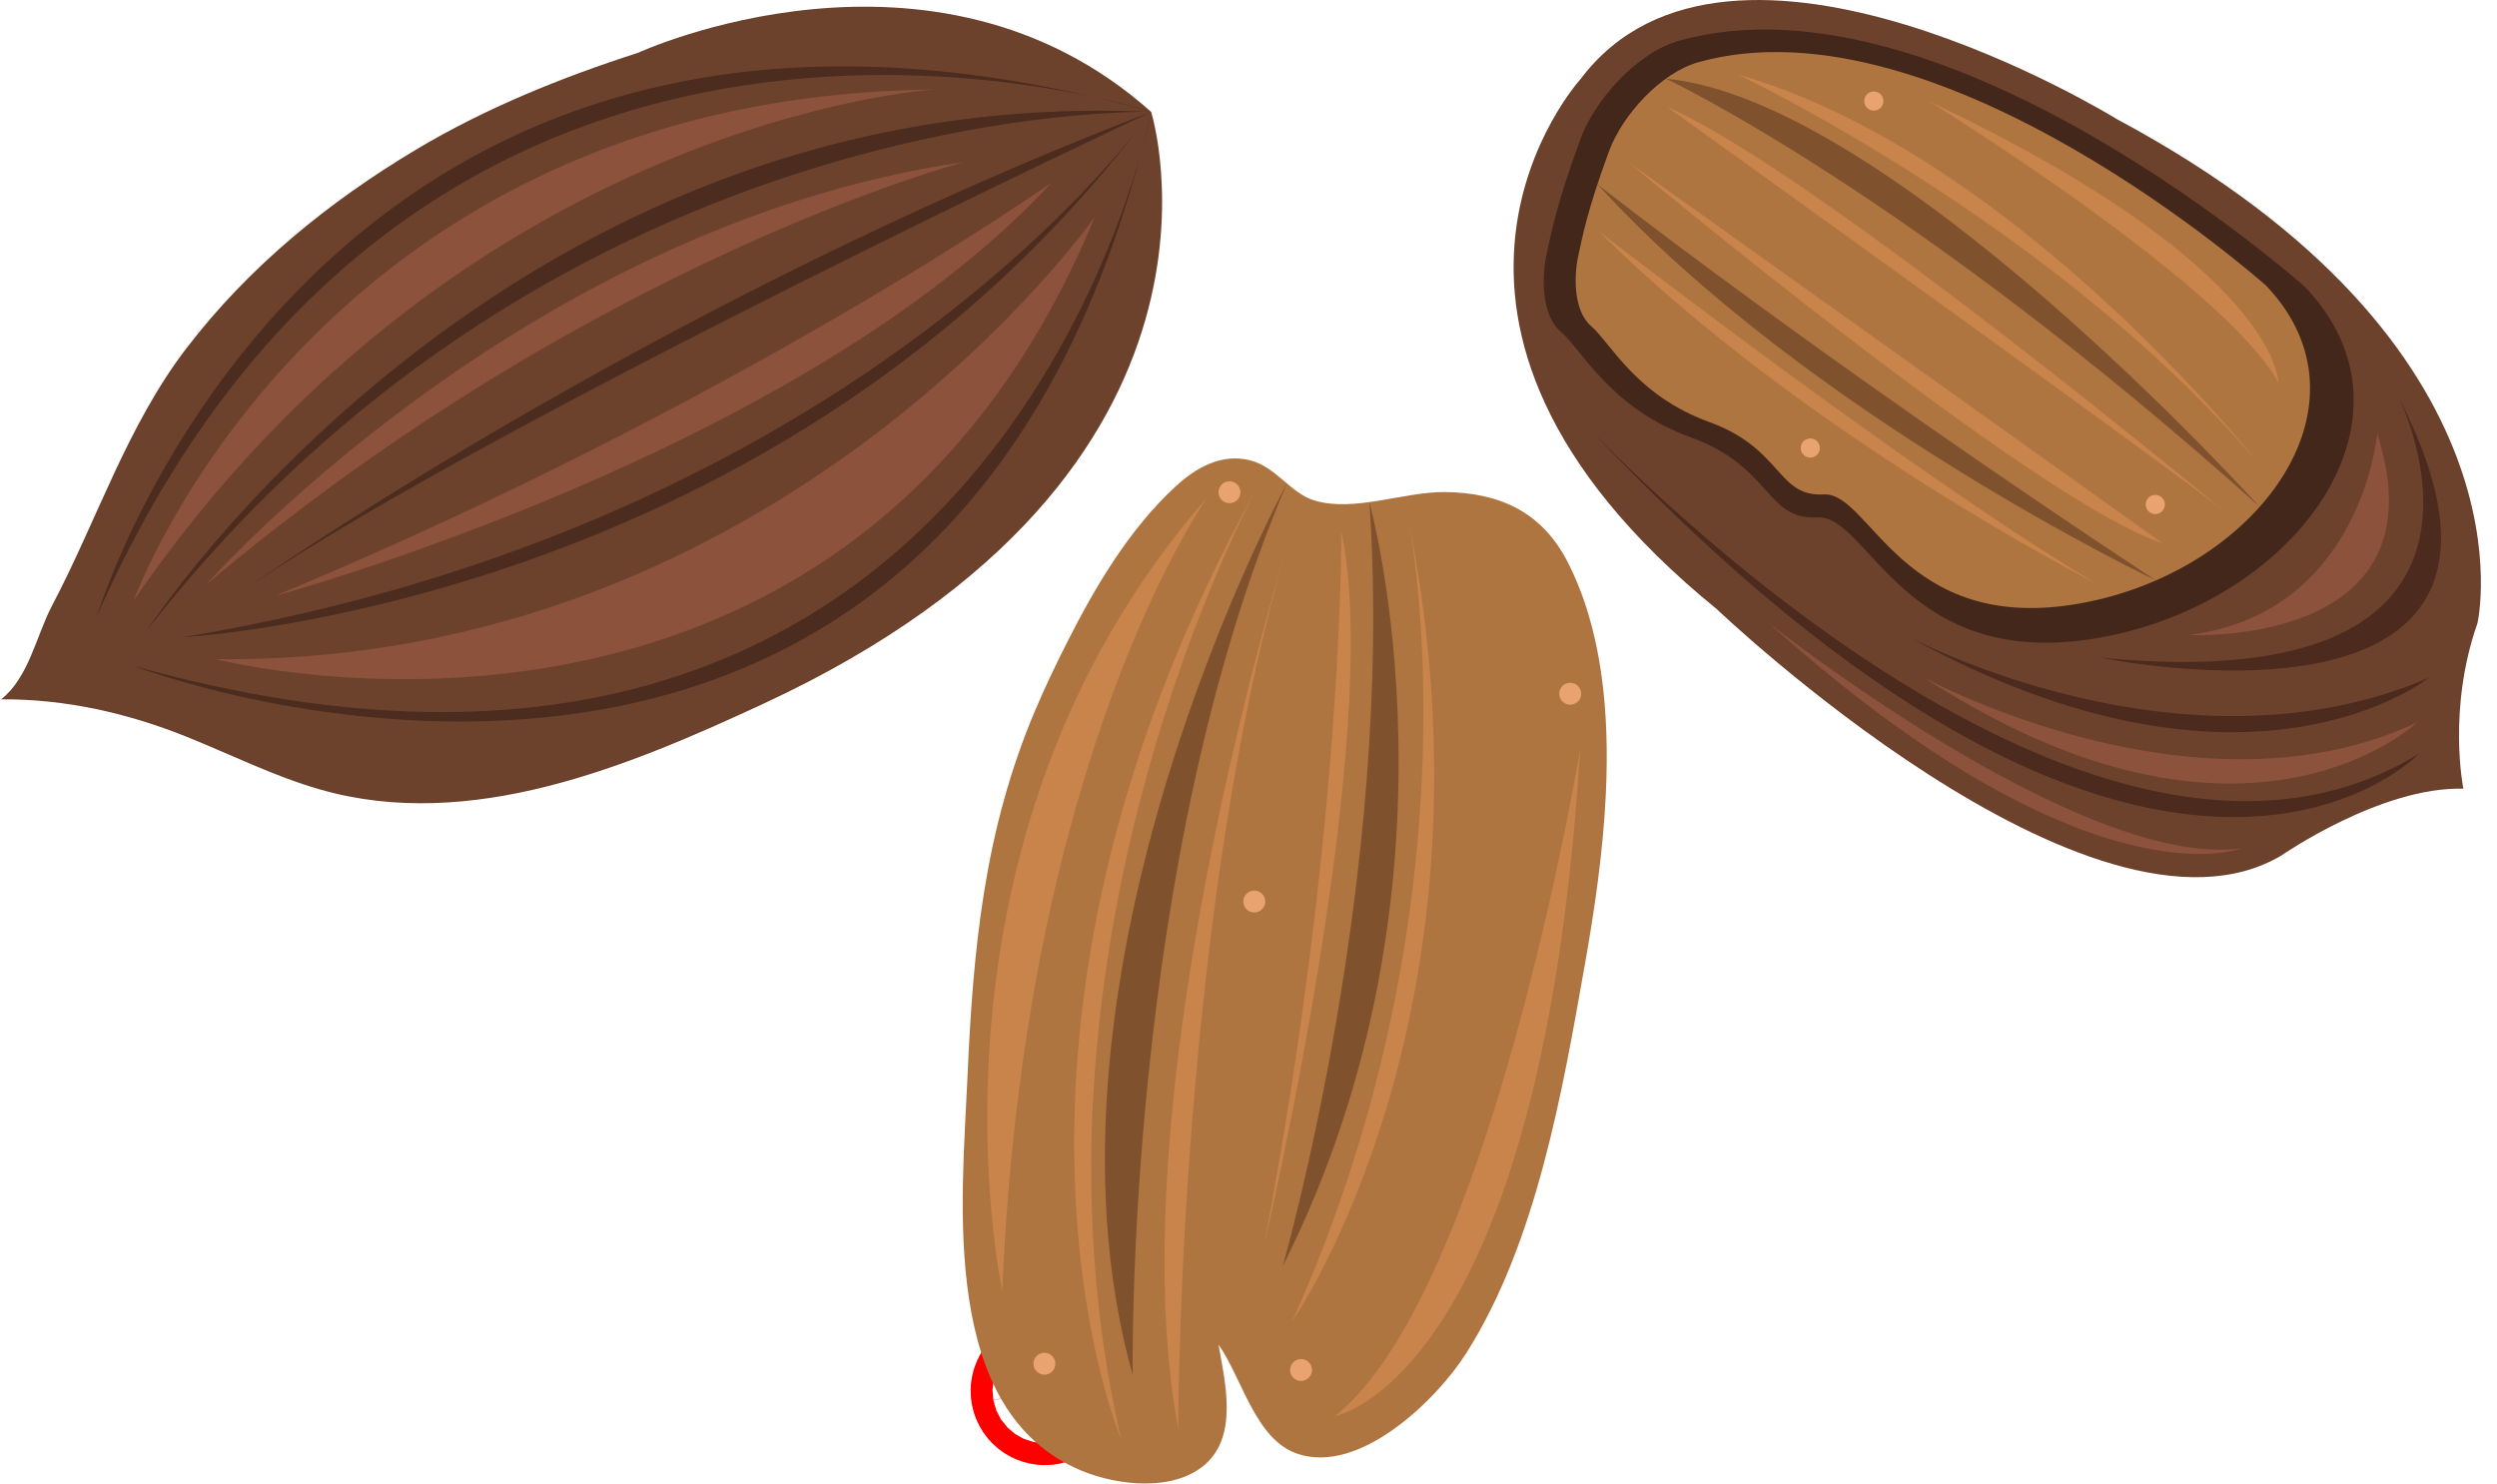 <svg width="138" height="82" viewBox="0 0 138 82" fill="none" xmlns="http://www.w3.org/2000/svg">
<g clip-path="url(#clip0_240_173774)">
<path d="M0.063 38.655C1.601 37.439 2.002 35.134 2.882 33.465C5.37 28.741 7.016 23.549 10.29 19.267C13.745 14.747 18.161 11.152 23.037 8.243C26.832 5.98 31.051 4.269 35.254 2.922C35.254 2.922 51.534 -4.6 63.62 6.185C63.62 6.185 69.87 26.044 42.207 38.891C34.753 42.353 26 46.027 17.681 43.636C15.144 42.907 12.781 41.718 10.34 40.735C7.064 39.415 3.604 38.632 0.063 38.655Z" fill="#6D422D"/>
<path d="M5.364 34.04C5.364 34.04 17.573 -6.696 63.619 6.185C63.619 6.185 23.499 -7.076 5.364 34.04Z" fill="#4C2C1F"/>
<path d="M7.317 36.789C7.317 36.789 52.52 54.26 63.62 6.185C63.62 6.185 55.345 50.291 7.317 36.789Z" fill="#4C2C1F"/>
<path d="M8.098 34.873C8.098 34.873 27.719 4.509 63.62 6.185C63.62 6.185 31.108 5.331 8.098 34.873Z" fill="#4C2C1F"/>
<path d="M10.097 35.221C10.097 35.221 43.376 33.503 63.62 6.185C63.62 6.185 47.935 28.936 10.097 35.221Z" fill="#4C2C1F"/>
<path d="M13.802 32.397C13.259 32.764 35.6 16.933 63.62 6.185C63.62 6.185 27.493 23.128 13.802 32.397Z" fill="#4C2C1F"/>
<path d="M7.387 33.188C7.387 33.188 17.484 5.339 51.588 4.949C51.588 4.949 25.673 6.562 7.387 33.188Z" fill="#8C523B"/>
<path d="M11.388 32.321C11.388 32.321 28.838 12.505 53.276 8.956C53.276 8.956 32.672 14.381 11.388 32.321Z" fill="#8C523B"/>
<path d="M15.218 32.931C15.218 32.931 44.308 25.04 58.12 10.091C58.12 10.091 40.883 22.249 15.218 32.931Z" fill="#8C523B"/>
<path d="M11.93 36.433C11.93 36.433 46.691 45.455 60.507 11.988C60.507 11.988 43.163 36.768 11.93 36.433Z" fill="#8C523B"/>
<path d="M58.344 76.774C58.402 77.104 58.183 77.418 57.854 77.477C57.524 77.535 57.21 77.316 57.151 76.987C57.093 76.657 57.312 76.343 57.641 76.284C57.971 76.226 58.285 76.445 58.344 76.774Z" stroke="#FF0000" stroke-width="7" stroke-miterlimit="10"/>
<path d="M88.75 43.855C88.961 39.348 88.537 34.783 86.644 31.077C85.219 28.288 82.865 27.222 79.83 27.198C77.588 27.181 74.844 28.321 72.656 27.668C71.314 27.268 70.551 25.822 69.103 25.449C67.505 25.036 66.088 25.852 64.942 26.913C62.404 29.263 60.554 32.391 59.003 35.448C58.373 36.689 57.768 37.952 57.223 39.234C54.378 45.924 53.776 52.492 53.464 59.629C53.167 66.414 51.889 78.056 59.804 81.304C61.772 82.112 64.854 82.472 66.6 80.947C68.433 79.346 67.708 76.396 67.343 74.326C68.647 76.165 69.362 79.534 71.669 80.344C75.135 81.561 79.415 77.348 81.029 74.806C84.918 68.681 86.352 60.314 87.595 53.282C88.103 50.409 88.596 47.148 88.751 43.855H88.75Z" fill="#AF7541"/>
<path d="M71.123 26.722C71.123 26.722 56.364 53.745 62.602 76.015C62.602 76.015 62.133 47.724 71.123 26.722Z" fill="#7F522D"/>
<path d="M75.68 27.754C75.68 27.754 81.562 48.827 70.883 70.004C70.883 70.004 77.104 48.459 75.68 27.754Z" fill="#7F522D"/>
<path d="M61.954 79.532C61.954 79.532 52.61 57.499 69.441 27.022C69.441 27.022 55.659 52.17 61.954 79.532Z" fill="#C9844B"/>
<path d="M71.519 28.936C71.519 28.936 61.597 60.039 65.114 78.969C65.114 78.969 65.117 49.351 71.519 28.936Z" fill="#C9844B"/>
<path d="M69.873 68.767C69.873 68.767 76.532 40.48 74.127 29.375C74.127 29.375 74.279 45.449 69.873 68.767Z" fill="#C9844B"/>
<path d="M71.423 73.025C71.423 73.025 83.268 56.002 77.836 28.715C77.836 28.715 82.074 49.303 71.423 73.025Z" fill="#C9844B"/>
<path d="M73.775 78.275C73.775 78.275 85.175 76.242 87.329 41.422C87.329 41.422 82.346 71.503 73.775 78.275Z" fill="#C9844B"/>
<path d="M55.393 71.349C55.393 71.349 49.994 46.628 66.709 27.509C66.709 27.509 56.618 41.654 55.393 71.349Z" fill="#C9844B"/>
<path d="M87.376 38.241C87.435 38.57 87.215 38.885 86.886 38.943C86.556 39.002 86.242 38.783 86.183 38.453C86.125 38.124 86.344 37.809 86.674 37.751C87.003 37.692 87.317 37.911 87.376 38.241H87.376Z" fill="#E8A370"/>
<path d="M72.5 75.619C72.559 75.949 72.339 76.263 72.01 76.322C71.68 76.38 71.366 76.161 71.307 75.832C71.249 75.502 71.468 75.188 71.797 75.129C72.127 75.07 72.442 75.29 72.5 75.619Z" fill="#E8A370"/>
<path d="M69.916 49.725C69.975 50.054 69.755 50.369 69.425 50.428C69.096 50.486 68.781 50.267 68.722 49.938C68.664 49.608 68.883 49.294 69.213 49.235C69.542 49.176 69.856 49.395 69.915 49.725H69.916Z" fill="#E8A370"/>
<path d="M68.546 27.102C68.604 27.432 68.385 27.746 68.055 27.805C67.726 27.864 67.411 27.644 67.352 27.315C67.294 26.985 67.513 26.671 67.843 26.612C68.172 26.554 68.486 26.773 68.545 27.103L68.546 27.102Z" fill="#E8A370"/>
<path d="M58.316 75.273C58.375 75.603 58.156 75.917 57.826 75.976C57.497 76.034 57.182 75.815 57.124 75.486C57.065 75.156 57.285 74.842 57.614 74.783C57.943 74.724 58.258 74.944 58.317 75.273H58.316Z" fill="#E8A370"/>
<path d="M87.347 4.377C87.347 4.377 75.233 17.683 94.871 33.662C94.871 33.662 115.639 53.478 126.08 47.29C126.08 47.29 131.583 43.465 136.142 43.595C136.142 43.595 135.242 39.225 136.92 34.448C136.92 34.448 140.469 19.16 116.993 6.585C116.993 6.585 95.609 -6.626 87.347 4.377Z" fill="#6D422D"/>
<path d="M133.691 41.654C133.691 41.654 119.095 57.053 87.52 23.353C87.52 23.353 115.099 53.119 133.691 41.654Z" fill="#4C2B1E"/>
<path d="M134.232 37.462C134.232 37.462 124.215 45.558 105.493 35.201C105.493 35.201 120.651 43.309 134.232 37.462Z" fill="#4C2B1E"/>
<path d="M116.092 36.352C116.092 36.352 142.808 41.914 132.566 21.952C132.566 21.952 140.939 38.77 116.092 36.352Z" fill="#4C2B1E"/>
<path d="M92.817 2.244C90.499 2.889 88.162 5.476 87.354 7.664C85.985 11.369 85.706 13.002 85.468 14.081C85.231 15.161 85.128 17.378 86.274 18.352C87.42 19.327 88.989 22.567 93.459 24.184C97.927 25.802 97.581 28.761 100.433 28.598C103.285 28.435 105.214 37.168 116.028 35.25C126.842 33.332 134.324 23.151 127.406 15.874C127.406 15.874 107.539 -1.847 92.817 2.244Z" fill="#44271B"/>
<path d="M93.882 3.433C91.781 4.018 89.662 6.365 88.929 8.348C87.689 11.707 87.435 13.188 87.22 14.166C87.004 15.145 86.912 17.155 87.95 18.039C88.989 18.923 90.412 21.86 94.464 23.327C98.516 24.793 98.203 27.476 100.788 27.328C103.373 27.18 105.123 35.098 114.927 33.359C124.733 31.62 131.516 22.39 125.243 15.791C125.243 15.791 107.23 -0.276 93.882 3.433L93.882 3.433Z" fill="#AF7541"/>
<path d="M119.149 32.085C119.149 32.085 99.892 22.92 88.285 10.182C88.285 10.182 100.282 19.642 119.149 32.085Z" fill="#7F522D"/>
<path d="M124.885 28.017C124.885 28.017 104.594 5.533 92.066 4.349C92.066 4.349 105.595 10.686 124.885 28.017Z" fill="#7F522D"/>
<path d="M133.592 39.929C133.592 39.929 124.094 48.964 106.403 37.49C106.403 37.49 121.435 45.655 133.592 39.929Z" fill="#8C523B"/>
<path d="M120.962 35.099C120.962 35.099 135.179 35.847 131.38 23.97C131.38 23.97 130.517 33.904 120.962 35.099Z" fill="#8C523B"/>
<path d="M123.846 46.898C123.846 46.898 115.416 50.284 97.777 34.457C97.777 34.457 114.939 48.056 123.846 46.898Z" fill="#8C523B"/>
<path d="M115.787 32.222C115.787 32.222 99.761 24.1 88.365 12.786C88.365 12.786 105.555 26.11 115.787 32.222Z" fill="#C9844B"/>
<path d="M119.502 30.018C119.502 30.018 100.387 16.376 90.084 9.032C90.084 9.032 112.478 27.726 119.502 30.018Z" fill="#C9844B"/>
<path d="M122.775 28.137C122.775 28.137 100.33 9.487 92.155 5.923C92.155 5.923 119.1 25.26 122.775 28.137Z" fill="#C9844B"/>
<path d="M124.742 25.519C124.742 25.519 111.247 8.437 96.046 4.121C96.046 4.121 113.488 12.355 124.742 25.519Z" fill="#C9844B"/>
<path d="M125.917 21.143C125.917 21.143 125.999 14.784 106.642 5.616C106.642 5.616 122.918 15.663 125.917 21.143Z" fill="#C9844B"/>
<path d="M103.529 5.057C103.821 5.04 104.072 5.264 104.088 5.556C104.105 5.848 103.881 6.098 103.589 6.115C103.297 6.131 103.047 5.908 103.03 5.616C103.014 5.324 103.237 5.073 103.529 5.057Z" fill="#E8A370"/>
<path d="M119.086 27.355C119.378 27.338 119.628 27.562 119.645 27.854C119.661 28.146 119.438 28.397 119.146 28.413C118.854 28.43 118.603 28.206 118.587 27.914C118.57 27.622 118.794 27.372 119.086 27.355Z" fill="#E8A370"/>
<path d="M100.018 24.235C100.311 24.218 100.561 24.442 100.577 24.734C100.594 25.026 100.371 25.276 100.079 25.293C99.787 25.309 99.536 25.086 99.519 24.794C99.502 24.502 99.726 24.252 100.018 24.235Z" fill="#E8A370"/>
</g>
<defs>
<clipPath id="clip0_240_173774">
<rect width="137.048" height="82" fill="white" transform="translate(0.063)"/>
</clipPath>
</defs>
</svg>
